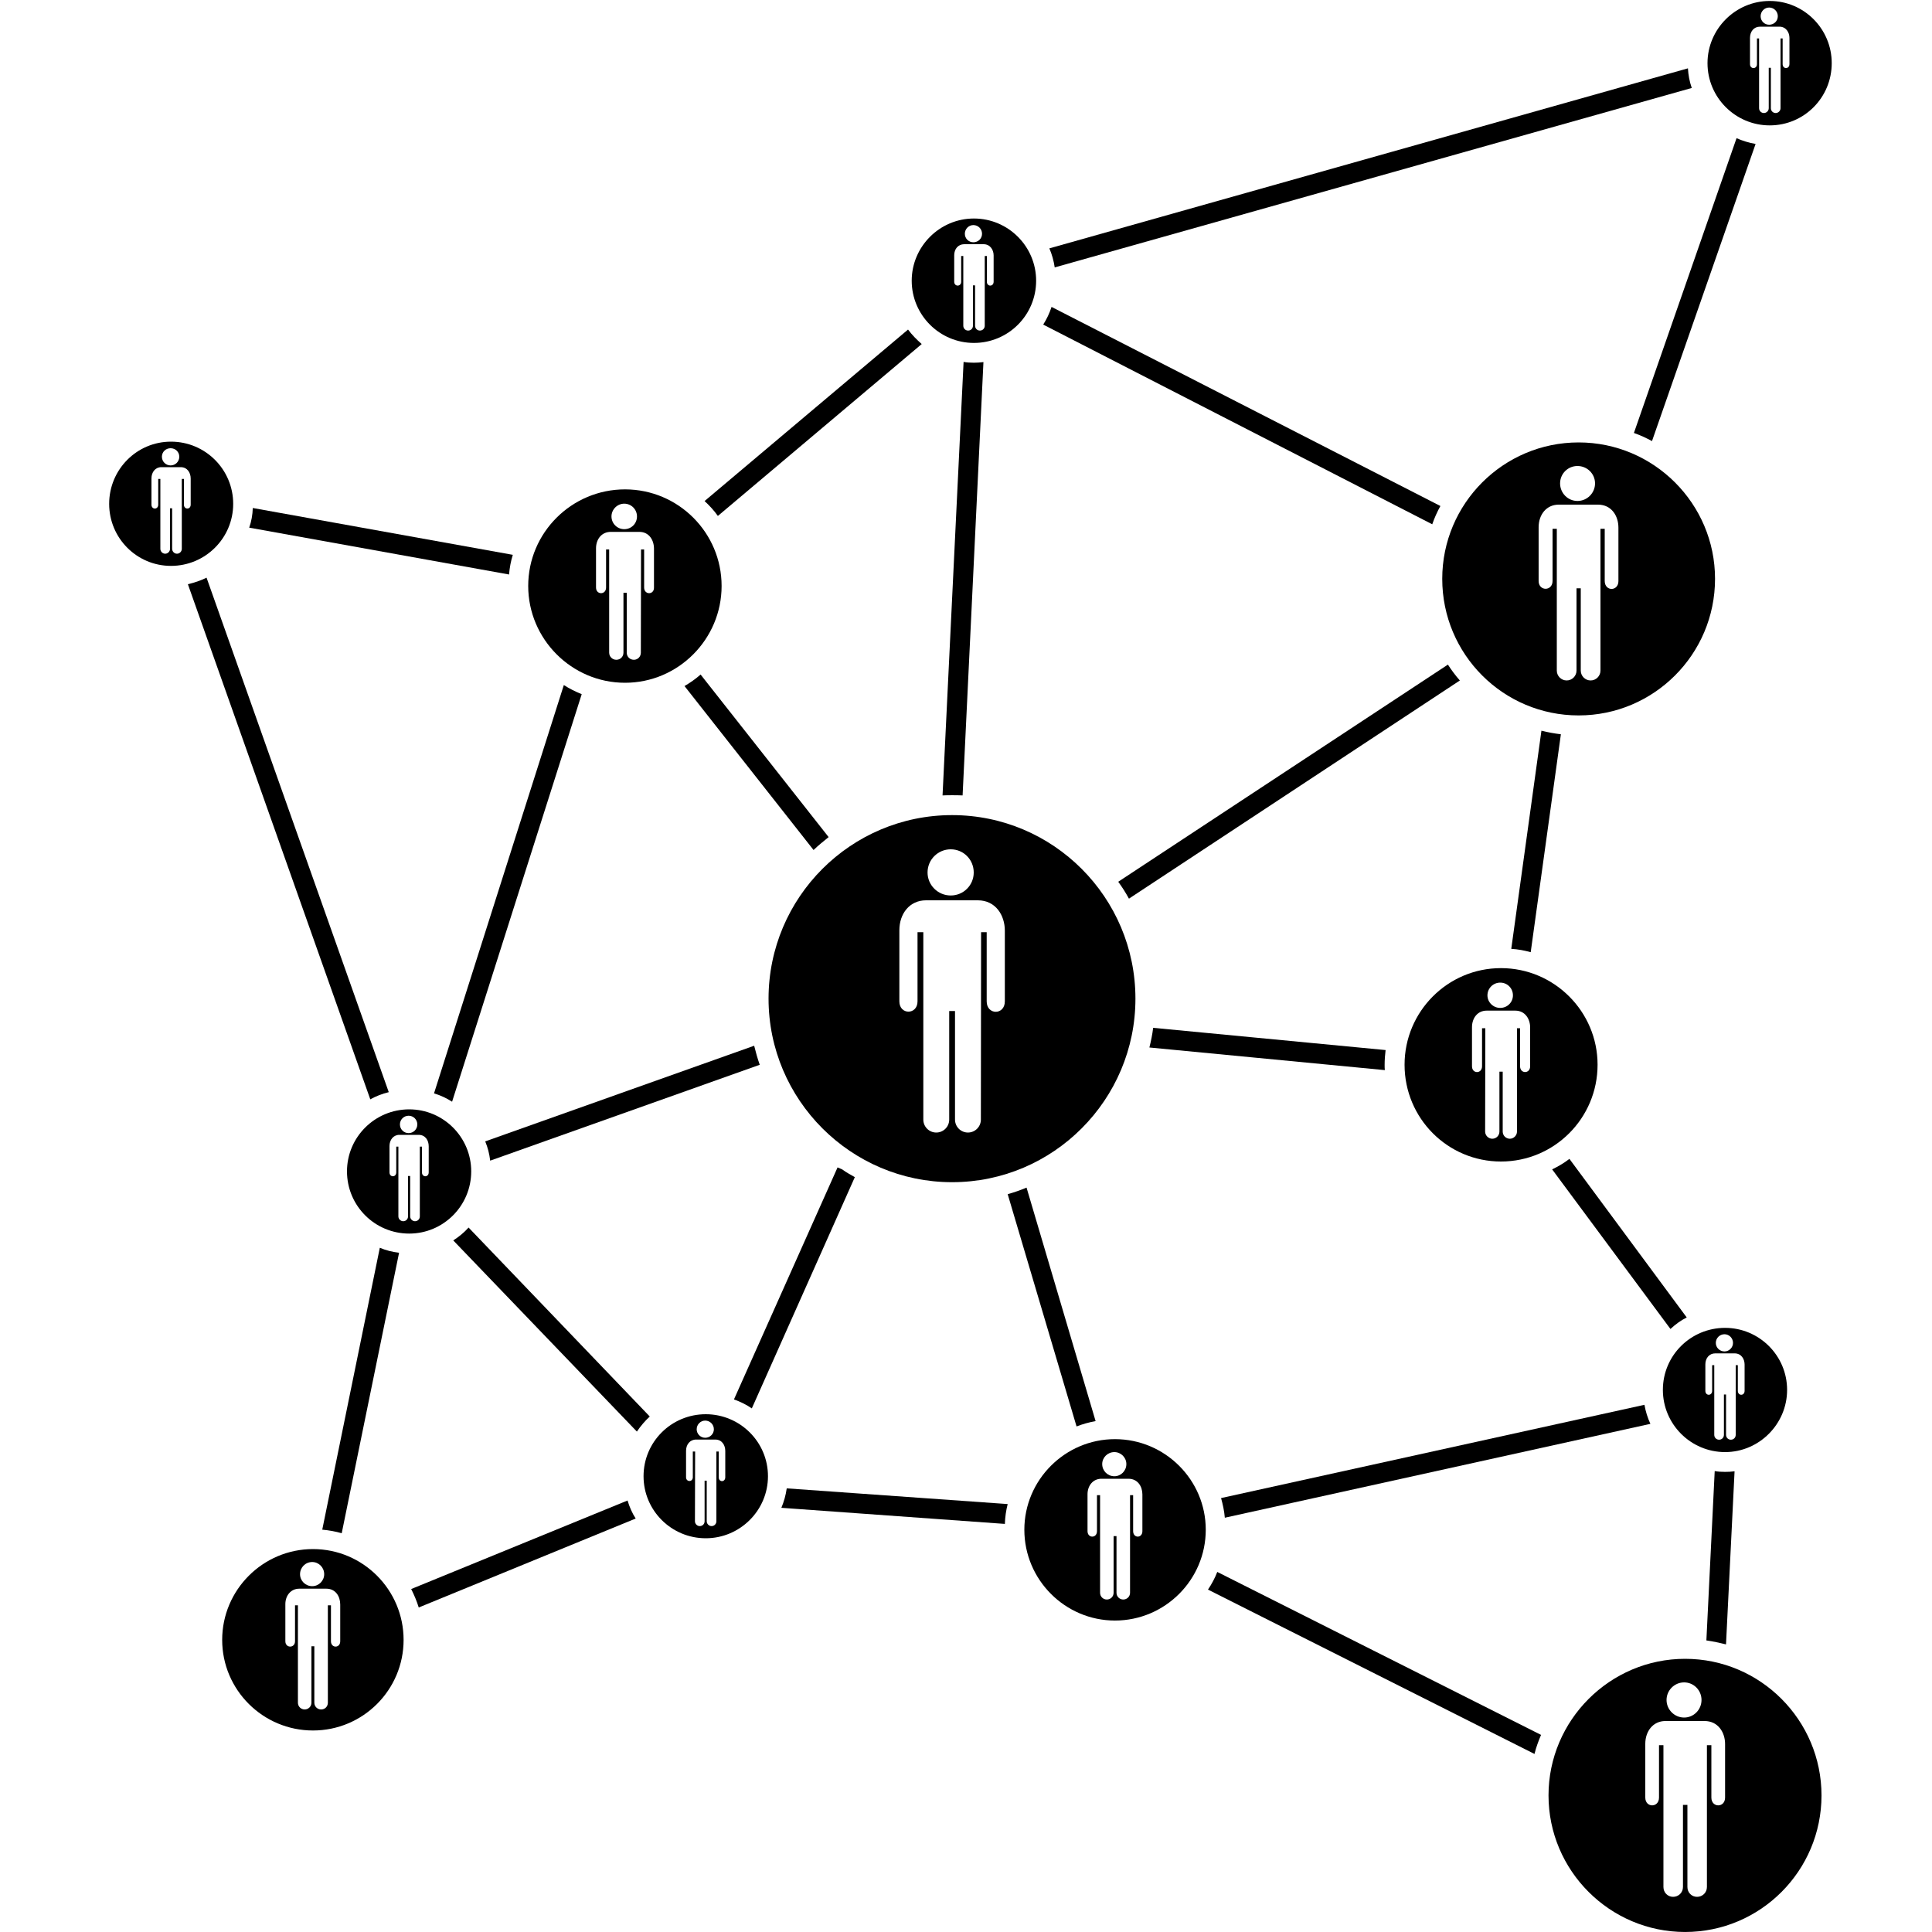 <?xml version="1.0" encoding="UTF-8"?>
<svg width="100px" height="100px" viewBox="0 0 100 100" version="1.1" xmlns="http://www.w3.org/2000/svg" xmlns:xlink="http://www.w3.org/1999/xlink">
    <!-- Generator: Sketch 48.2 (47327) - http://www.bohemiancoding.com/sketch -->
    <title>noun_54121_cc</title>
    <desc>Created with Sketch.</desc>
    <defs></defs>
    <g id="Page-1" stroke="none" stroke-width="1" fill="none" fill-rule="evenodd">
        <g id="noun_54121_cc" transform="translate(5, 0)" fill="#000000" fill-rule="nonzero">
            <path d="M70.562,35.222 L53.434,46.514 C53.271,46.216 53.085,45.918 52.879,45.64 L69.944,34.4 C70.129,34.688 70.335,34.965 70.562,35.222 Z" id="Shape"></path>
            <path d="M39.246,60.929 L33.914,72.898 C33.626,72.703 33.318,72.548 32.989,72.435 L38.352,60.425 L38.568,60.517 C38.579,60.517 38.579,60.528 38.589,60.528 C38.6,60.528 38.6,60.539 38.61,60.539 C38.61,60.539 38.621,60.539 38.621,60.549 C38.814,60.691 39.03,60.805 39.246,60.929 Z" id="Shape"></path>
            <path d="M28.632,73.318 C28.386,73.544 28.159,73.812 27.965,74.098 L18.461,64.204 C18.759,64.01 19.026,63.794 19.253,63.537 L28.632,73.318 Z" id="Shape"></path>
            <path d="M80.424,73.698 L58.397,78.557 C58.367,78.208 58.294,77.869 58.202,77.54 L80.117,72.712 C80.178,73.062 80.281,73.391 80.424,73.698 Z" id="Shape"></path>
            <path d="M25.109,35.931 L18.4,57.024 C18.112,56.839 17.804,56.696 17.465,56.592 L24.184,35.458 C24.472,35.644 24.78,35.797 25.109,35.931 Z" id="Shape"></path>
            <path d="M51.708,73.556 C51.369,73.617 51.041,73.709 50.722,73.832 L47.158,61.811 C47.486,61.718 47.815,61.605 48.134,61.471 L51.708,73.556 Z" id="Shape"></path>
            <path d="M34.324,55.113 L20.372,60.075 C20.331,59.726 20.248,59.397 20.115,59.078 L34.036,54.127 C34.119,54.466 34.211,54.794 34.324,55.113 Z" id="Shape"></path>
            <path d="M37.89,43.328 C37.622,43.544 37.356,43.76 37.109,43.996 L30.43,35.51 C30.728,35.336 31.006,35.14 31.263,34.914 L37.89,43.328 Z" id="Shape"></path>
            <path d="M21.543,28.718 C21.44,29.047 21.378,29.386 21.348,29.736 L7.899,27.311 C8.012,26.993 8.074,26.644 8.084,26.294 L21.543,28.718 Z" id="Shape"></path>
            <path d="M85.869,7.451 L80.507,22.831 C80.209,22.667 79.89,22.523 79.571,22.41 L84.883,7.153 C85.191,7.287 85.521,7.39 85.869,7.451 Z" id="Shape"></path>
            <path d="M69.555,26.191 C69.39,26.489 69.246,26.808 69.133,27.137 L48.996,16.801 C49.181,16.513 49.324,16.205 49.428,15.886 L69.555,26.191 Z" id="Shape"></path>
            <path d="M45.903,18.742 L44.824,41.171 C44.639,41.161 44.464,41.161 44.279,41.161 C44.115,41.161 43.95,41.161 43.786,41.171 L44.875,18.733 C45.049,18.763 45.224,18.774 45.409,18.774 C45.574,18.773 45.738,18.763 45.903,18.742 Z" id="Shape"></path>
            <path d="M15.122,56.53 C14.783,56.613 14.464,56.736 14.166,56.901 L4.725,30.239 C5.064,30.157 5.383,30.054 5.691,29.9 L15.122,56.53 Z" id="Shape"></path>
            <path d="M82.305,68.191 C81.996,68.345 81.719,68.551 81.462,68.787 L75.339,60.527 C75.657,60.373 75.955,60.199 76.233,59.983 L82.305,68.191 Z" id="Shape"></path>
            <path d="M75.791,38.006 L74.229,49.286 C73.901,49.194 73.572,49.133 73.223,49.112 L74.784,37.821 C75.112,37.904 75.452,37.965 75.791,38.006 Z" id="Shape"></path>
            <path d="M27.903,78.599 L16.674,83.203 C16.571,82.874 16.438,82.556 16.283,82.248 L27.482,77.666 C27.584,78.004 27.718,78.312 27.903,78.599 Z" id="Shape"></path>
            <path d="M66.668,55.113 C66.668,55.205 66.668,55.298 66.678,55.389 L54.492,54.218 C54.574,53.889 54.646,53.55 54.687,53.2 L66.718,54.351 C66.688,54.6 66.668,54.856 66.668,55.113 Z" id="Shape"></path>
            <path d="M15.656,64.842 L12.687,79.36 C12.368,79.268 12.029,79.207 11.68,79.175 L14.659,64.585 C14.978,64.719 15.307,64.801 15.656,64.842 Z" id="Shape"></path>
            <path d="M74.764,89.798 C74.63,90.116 74.507,90.445 74.425,90.784 L57.524,82.277 C57.719,81.99 57.883,81.681 58.006,81.363 L74.764,89.798 Z" id="Shape"></path>
            <path d="M84.781,76.154 L84.338,85.113 C84.01,85.031 83.671,84.959 83.322,84.908 L83.753,76.143 C83.928,76.174 84.103,76.184 84.287,76.184 C84.451,76.185 84.616,76.175 84.781,76.154 Z" id="Shape"></path>
            <path d="M82.562,4.543 L82.562,4.554 L49.592,13.841 C49.54,13.492 49.447,13.163 49.315,12.855 L82.367,3.537 C82.387,3.886 82.448,4.215 82.562,4.543 Z" id="Shape"></path>
            <path d="M42.708,17.808 L32.157,26.705 C31.962,26.428 31.725,26.171 31.469,25.934 L42,17.058 C42.205,17.335 42.451,17.582 42.708,17.808 Z" id="Shape"></path>
            <path d="M47.157,77.85 C47.074,78.179 47.023,78.518 47.012,78.877 L35.443,78.044 C35.577,77.726 35.67,77.397 35.721,77.038 L47.157,77.85 Z" id="Shape"></path>
            <path d="M44.28,42.19 C39.04,42.19 34.78,46.45 34.78,51.69 C34.78,56.919 39.04,61.19 44.28,61.19 C49.52,61.19 53.77,56.919 53.77,51.69 C53.77,46.45 49.52,42.19 44.28,42.19 Z M44.21,43.96 C44.87,43.96 45.4,44.49 45.4,45.16 C45.4,45.82 44.87,46.35 44.21,46.35 C43.55,46.35 43.01,45.82 43.01,45.16 C43.01,44.49 43.55,43.96 44.21,43.96 Z M47.01,51.83 C47.01,52.55 46.071,52.55 46.071,51.83 L46.071,48.25 L45.781,48.25 L45.77,57.95 C45.77,58.32 45.471,58.62 45.101,58.62 C44.731,58.62 44.431,58.32 44.431,57.95 L44.431,52.33 L44.131,52.33 L44.131,57.95 C44.131,58.32 43.831,58.62 43.461,58.62 C43.091,58.62 42.791,58.32 42.791,57.95 L42.791,48.25 L42.491,48.25 L42.491,51.83 C42.491,52.54 41.551,52.54 41.551,51.83 L41.551,48.15 C41.551,47.29 42.081,46.6 42.931,46.6 L45.611,46.6 C46.541,46.6 47.01,47.38 47.01,48.17 L47.01,51.83 Z" id="Shape"></path>
            <path d="M31.53,73.2 C29.75,73.2 28.31,74.63 28.31,76.41 C28.31,78.18 29.75,79.62 31.53,79.62 C33.3,79.62 34.75,78.18 34.75,76.41 C34.75,74.63 33.3,73.2 31.53,73.2 Z M31.5,73.53 C31.75,73.53 31.95,73.73 31.95,73.98 C31.95,74.219 31.75,74.419 31.5,74.419 C31.26,74.419 31.06,74.219 31.06,73.98 C31.06,73.73 31.26,73.53 31.5,73.53 Z M32.54,76.46 C32.54,76.731 32.2,76.731 32.2,76.46 L32.2,75.13 L32.08,75.13 L32.08,78.74 C32.08,78.88 31.97,78.99 31.83,78.99 C31.7,78.99 31.58,78.88 31.58,78.74 L31.58,76.64 L31.47,76.64 L31.47,78.741 C31.47,78.881 31.36,78.991 31.22,78.991 C31.09,78.991 30.97,78.881 30.97,78.741 L30.98,75.131 L30.86,75.131 L30.86,76.461 C30.86,76.721 30.51,76.721 30.51,76.461 L30.51,75.091 C30.51,74.771 30.71,74.511 31.03,74.511 L32.02,74.511 C32.37,74.511 32.54,74.801 32.54,75.101 L32.54,76.46 Z" id="Shape"></path>
            <path d="M84.29,68.73 C82.51,68.73 81.07,70.16 81.07,71.94 C81.07,73.71 82.509,75.16 84.29,75.16 C86.05,75.16 87.5,73.71 87.5,71.94 C87.5,70.16 86.05,68.73 84.29,68.73 Z M84.26,69.06 C84.5,69.06 84.7,69.26 84.7,69.51 C84.7,69.75 84.5,69.95 84.26,69.95 C84.01,69.95 83.81,69.75 83.81,69.51 C83.81,69.26 84.01,69.06 84.26,69.06 Z M85.3,71.99 C85.3,72.26 84.95,72.26 84.95,71.99 L84.95,70.66 L84.84,70.66 L84.84,74.269 C84.84,74.41 84.731,74.519 84.59,74.519 C84.45,74.519 84.34,74.41 84.34,74.269 L84.34,72.179 L84.23,72.179 L84.23,74.269 C84.23,74.41 84.12,74.519 83.98,74.519 C83.839,74.519 83.73,74.41 83.73,74.269 L83.73,70.66 L83.62,70.66 L83.62,71.99 C83.62,72.26 83.269,72.26 83.269,71.99 L83.269,70.62 C83.269,70.3 83.469,70.05 83.78,70.05 L84.78,70.05 C85.13,70.05 85.3,70.34 85.3,70.63 L85.3,71.99 Z" id="Shape"></path>
            <path d="M45.41,11.31 C43.64,11.31 42.19,12.76 42.19,14.53 C42.19,16.31 43.64,17.75 45.41,17.75 C47.19,17.75 48.63,16.31 48.63,14.53 C48.63,12.76 47.19,11.31 45.41,11.31 Z M45.38,11.65 C45.63,11.65 45.83,11.85 45.83,12.1 C45.83,12.35 45.63,12.54 45.38,12.54 C45.14,12.54 44.94,12.35 44.94,12.1 C44.94,11.85 45.14,11.65 45.38,11.65 Z M46.43,14.58 C46.43,14.85 46.08,14.85 46.08,14.58 L46.08,13.25 L45.97,13.25 L45.97,16.86 C45.97,17 45.861,17.11 45.72,17.11 C45.58,17.11 45.47,17 45.47,16.86 L45.47,14.77 L45.36,14.77 L45.36,16.86 C45.36,17 45.25,17.11 45.11,17.11 C44.97,17.11 44.86,17 44.86,16.86 L44.86,13.25 L44.75,13.25 L44.75,14.58 C44.75,14.85 44.39,14.85 44.39,14.58 L44.39,13.21 C44.39,12.89 44.59,12.64 44.91,12.64 L45.91,12.64 C46.25,12.64 46.43,12.93 46.43,13.22 L46.43,14.58 Z" id="Shape"></path>
            <path d="M3.85,22.86 C2.08,22.86 0.65,24.3 0.65,26.08 C0.65,27.85 2.08,29.29 3.85,29.29 C5.63,29.29 7.07,27.85 7.07,26.08 C7.07,24.3 5.63,22.86 3.85,22.86 Z M3.83,23.2 C4.08,23.2 4.28,23.39 4.28,23.64 C4.28,23.89 4.08,24.09 3.83,24.09 C3.58,24.09 3.38,23.89 3.38,23.64 C3.38,23.39 3.58,23.2 3.83,23.2 Z M4.87,26.12 C4.87,26.39 4.52,26.39 4.52,26.12 L4.52,24.79 L4.41,24.79 L4.41,28.41 C4.41,28.54 4.3,28.66 4.16,28.66 C4.02,28.66 3.91,28.54 3.91,28.41 L3.91,26.31 L3.8,26.31 L3.8,28.41 C3.8,28.54 3.69,28.66 3.55,28.66 C3.41,28.66 3.3,28.54 3.3,28.41 L3.3,24.79 L3.19,24.79 L3.19,26.12 C3.19,26.39 2.84,26.39 2.84,26.12 L2.84,24.76 C2.84,24.44 3.04,24.18 3.35,24.18 L4.35,24.18 C4.7,24.18 4.87,24.47 4.87,24.77 L4.87,26.12 Z" id="Shape"></path>
            <path d="M86.6,0.05 C84.83,0.05 83.38,1.5 83.38,3.27 C83.38,5.05 84.83,6.49 86.6,6.49 C88.38,6.49 89.81,5.05 89.81,3.27 C89.81,1.5 88.38,0.05 86.6,0.05 Z M86.57,0.39 C86.82,0.39 87.019,0.59 87.019,0.84 C87.019,1.09 86.82,1.28 86.57,1.28 C86.33,1.28 86.13,1.09 86.13,0.84 C86.13,0.59 86.33,0.39 86.57,0.39 Z M87.62,3.32 C87.62,3.59 87.269,3.59 87.269,3.32 L87.269,1.99 L87.16,1.99 L87.16,5.6 C87.16,5.74 87.04,5.85 86.91,5.85 C86.769,5.85 86.66,5.74 86.66,5.6 L86.66,3.51 L86.55,3.51 L86.55,5.6 C86.55,5.74 86.43,5.85 86.3,5.85 C86.16,5.85 86.05,5.74 86.05,5.6 L86.05,1.99 L85.94,1.99 L85.94,3.32 C85.94,3.59 85.58,3.59 85.58,3.32 L85.58,1.96 C85.58,1.63 85.78,1.38 86.1,1.38 L87.1,1.38 C87.441,1.38 87.621,1.67 87.621,1.96 L87.621,3.32 L87.62,3.32 Z" id="Shape"></path>
            <path d="M52.71,74.49 C50.13,74.49 48.02,76.599 48.02,79.179 C48.02,81.769 50.13,83.879 52.71,83.879 C55.3,83.879 57.41,81.769 57.41,79.179 C57.41,76.6 55.3,74.49 52.71,74.49 Z M52.68,75.16 C53.02,75.16 53.3,75.44 53.3,75.78 C53.3,76.13 53.02,76.41 52.68,76.41 C52.33,76.41 52.05,76.13 52.05,75.78 C52.05,75.44 52.33,75.16 52.68,75.16 Z M54.13,79.25 C54.13,79.63 53.651,79.63 53.651,79.25 L53.651,77.39 L53.491,77.39 L53.491,82.441 C53.491,82.64 53.331,82.791 53.14,82.791 C52.951,82.791 52.79,82.641 52.79,82.441 L52.79,79.51 L52.64,79.51 L52.64,82.441 C52.64,82.64 52.481,82.791 52.29,82.791 C52.099,82.791 51.94,82.641 51.94,82.441 L51.94,77.39 L51.78,77.39 L51.78,79.25 C51.78,79.63 51.29,79.63 51.29,79.25 L51.29,77.34 C51.29,76.901 51.57,76.54 52.01,76.54 L53.41,76.54 C53.889,76.54 54.13,76.94 54.13,77.35 L54.13,79.25 Z" id="Shape"></path>
            <path d="M27.35,25.33 C24.59,25.33 22.34,27.57 22.34,30.33 C22.34,33.08 24.59,35.34 27.35,35.34 C30.11,35.34 32.35,33.08 32.35,30.33 C32.35,27.57 30.11,25.33 27.35,25.33 Z M27.31,26.07 C27.68,26.07 27.97,26.37 27.97,26.73 C27.97,27.1 27.68,27.39 27.31,27.39 C26.95,27.39 26.65,27.1 26.65,26.73 C26.65,26.37 26.95,26.07 27.31,26.07 Z M28.85,30.41 C28.86,30.8 28.34,30.8 28.34,30.41 L28.34,28.44 L28.18,28.44 L28.17,33.78 C28.17,33.99 28.01,34.15 27.81,34.15 C27.6,34.15 27.44,33.99 27.44,33.78 L27.44,30.68 L27.27,30.68 L27.27,33.78 C27.27,33.99 27.11,34.15 26.9,34.15 C26.7,34.15 26.53,33.99 26.53,33.78 L26.53,28.44 L26.37,28.44 L26.37,30.41 C26.37,30.8 25.85,30.8 25.85,30.41 L25.85,28.38 C25.85,27.91 26.14,27.53 26.61,27.53 L28.09,27.53 C28.6,27.53 28.85,27.96 28.85,28.4 L28.85,30.41 Z" id="Shape"></path>
            <path d="M76.71,22.9 C72.81,22.9 69.65,26.07 69.65,29.96 C69.65,33.87 72.809,37.03 76.71,37.03 C80.6,37.03 83.77,33.87 83.77,29.96 C83.77,26.07 80.6,22.9 76.71,22.9 Z M76.65,24.12 C77.15,24.12 77.559,24.52 77.559,25.02 C77.559,25.52 77.15,25.93 76.65,25.93 C76.15,25.93 75.75,25.52 75.75,25.02 C75.75,24.52 76.15,24.12 76.65,24.12 Z M78.77,30.07 C78.77,30.62 78.06,30.62 78.06,30.07 L78.06,27.37 L77.84,27.37 L77.84,34.71 C77.84,34.99 77.611,35.22 77.33,35.22 C77.049,35.22 76.82,34.99 76.82,34.71 L76.82,30.45 L76.6,30.45 L76.6,34.71 C76.6,34.99 76.371,35.22 76.09,35.22 C75.809,35.22 75.58,34.99 75.58,34.71 L75.58,27.37 L75.36,27.37 L75.36,30.07 C75.36,30.61 74.639,30.61 74.639,30.07 L74.639,27.29 C74.639,26.64 75.039,26.12 75.679,26.12 L77.709,26.12 C78.419,26.12 78.769,26.71 78.769,27.31 L78.769,30.07 L78.77,30.07 Z" id="Shape"></path>
            <path d="M82.22,85.86 C78.33,85.86 75.151,89.04 75.151,92.929 C75.151,96.829 78.331,99.999 82.22,99.999 C86.12,99.999 89.281,96.829 89.281,92.929 C89.28,89.04 86.12,85.86 82.22,85.86 Z M82.17,87.08 C82.67,87.08 83.07,87.49 83.07,87.99 C83.07,88.49 82.67,88.9 82.17,88.9 C81.67,88.9 81.26,88.49 81.26,87.99 C81.26,87.49 81.67,87.08 82.17,87.08 Z M84.29,93.04 C84.29,93.58 83.58,93.58 83.58,93.04 L83.58,90.33 L83.35,90.33 L83.35,97.67 C83.35,97.96 83.121,98.18 82.84,98.18 C82.559,98.18 82.34,97.96 82.34,97.67 L82.34,93.42 L82.11,93.42 L82.11,97.67 C82.11,97.96 81.88,98.18 81.599,98.18 C81.32,98.18 81.099,97.96 81.099,97.67 L81.099,90.33 L80.87,90.33 L80.87,93.04 C80.87,93.58 80.16,93.58 80.16,93.04 L80.16,90.26 C80.16,89.611 80.559,89.08 81.2,89.08 L83.23,89.08 C83.929,89.08 84.29,89.67 84.29,90.269 L84.29,93.04 Z" id="Shape"></path>
            <path d="M16.18,57.42 C14.4,57.42 12.96,58.86 12.96,60.63 C12.96,62.41 14.4,63.85 16.18,63.85 C17.95,63.85 19.39,62.411 19.39,60.63 C19.39,58.86 17.95,57.42 16.18,57.42 Z M16.15,57.75 C16.4,57.75 16.6,57.95 16.6,58.2 C16.6,58.45 16.4,58.65 16.15,58.65 C15.9,58.65 15.7,58.45 15.7,58.2 C15.7,57.95 15.9,57.75 16.15,57.75 Z M17.19,60.68 C17.19,60.951 16.84,60.951 16.84,60.68 L16.84,59.35 L16.73,59.35 L16.73,62.96 C16.73,63.1 16.62,63.21 16.48,63.21 C16.35,63.21 16.23,63.1 16.23,62.96 L16.23,60.87 L16.12,60.87 L16.12,62.96 C16.12,63.1 16.01,63.21 15.87,63.21 C15.74,63.21 15.62,63.1 15.62,62.96 L15.62,59.35 L15.51,59.35 L15.51,60.68 C15.51,60.951 15.16,60.951 15.16,60.68 L15.16,59.32 C15.16,59 15.36,58.74 15.67,58.74 L16.67,58.74 C17.02,58.74 17.19,59.03 17.19,59.33 L17.19,60.68 Z" id="Shape"></path>
            <path d="M11.2,80.18 C8.61,80.18 6.5,82.29 6.5,84.88 C6.5,87.47 8.61,89.57 11.2,89.57 C13.79,89.57 15.89,87.469 15.89,84.88 C15.89,82.291 13.79,80.18 11.2,80.18 Z M11.16,80.85 C11.5,80.85 11.78,81.13 11.78,81.481 C11.78,81.821 11.5,82.1 11.16,82.1 C10.81,82.1 10.53,81.821 10.53,81.481 C10.53,81.13 10.81,80.85 11.16,80.85 Z M12.61,84.95 C12.61,85.32 12.13,85.32 12.13,84.95 L12.13,83.09 L11.97,83.09 L11.97,88.13 C11.97,88.33 11.82,88.481 11.62,88.481 C11.43,88.481 11.27,88.331 11.27,88.13 L11.27,85.21 L11.12,85.21 L11.12,88.13 C11.12,88.33 10.96,88.481 10.77,88.481 C10.58,88.481 10.42,88.331 10.42,88.13 L10.42,83.09 L10.27,83.09 L10.27,84.95 C10.27,85.32 9.77,85.32 9.77,84.95 L9.77,83.03 C9.77,82.59 10.05,82.23 10.49,82.23 L11.89,82.23 C12.37,82.23 12.61,82.629 12.61,83.049 L12.61,84.95 Z" id="Shape"></path>
            <path d="M72.69,50.11 C69.929,50.11 67.7,52.36 67.7,55.11 C67.7,57.88 69.929,60.12 72.69,60.12 C75.45,60.12 77.69,57.88 77.69,55.11 C77.69,52.36 75.45,50.11 72.69,50.11 Z M72.65,50.86 C73.019,50.86 73.309,51.15 73.309,51.519 C73.309,51.879 73.019,52.169 72.65,52.169 C72.29,52.169 71.99,51.879 71.99,51.519 C71.99,51.15 72.29,50.86 72.65,50.86 Z M74.2,55.19 C74.2,55.589 73.679,55.589 73.679,55.19 L73.679,53.22 L73.519,53.22 L73.519,58.571 C73.519,58.77 73.349,58.941 73.15,58.941 C72.94,58.941 72.78,58.77 72.78,58.571 L72.78,55.47 L72.61,55.47 L72.61,58.571 C72.61,58.77 72.45,58.941 72.24,58.941 C72.04,58.941 71.87,58.77 71.87,58.571 L71.88,53.22 L71.71,53.22 L71.71,55.191 C71.71,55.59 71.19,55.59 71.19,55.191 L71.19,53.17 C71.19,52.691 71.48,52.31 71.95,52.31 L73.429,52.31 C73.94,52.31 74.2,52.741 74.2,53.18 L74.2,55.19 Z" id="Shape"></path>
        </g>
    </g>
</svg>